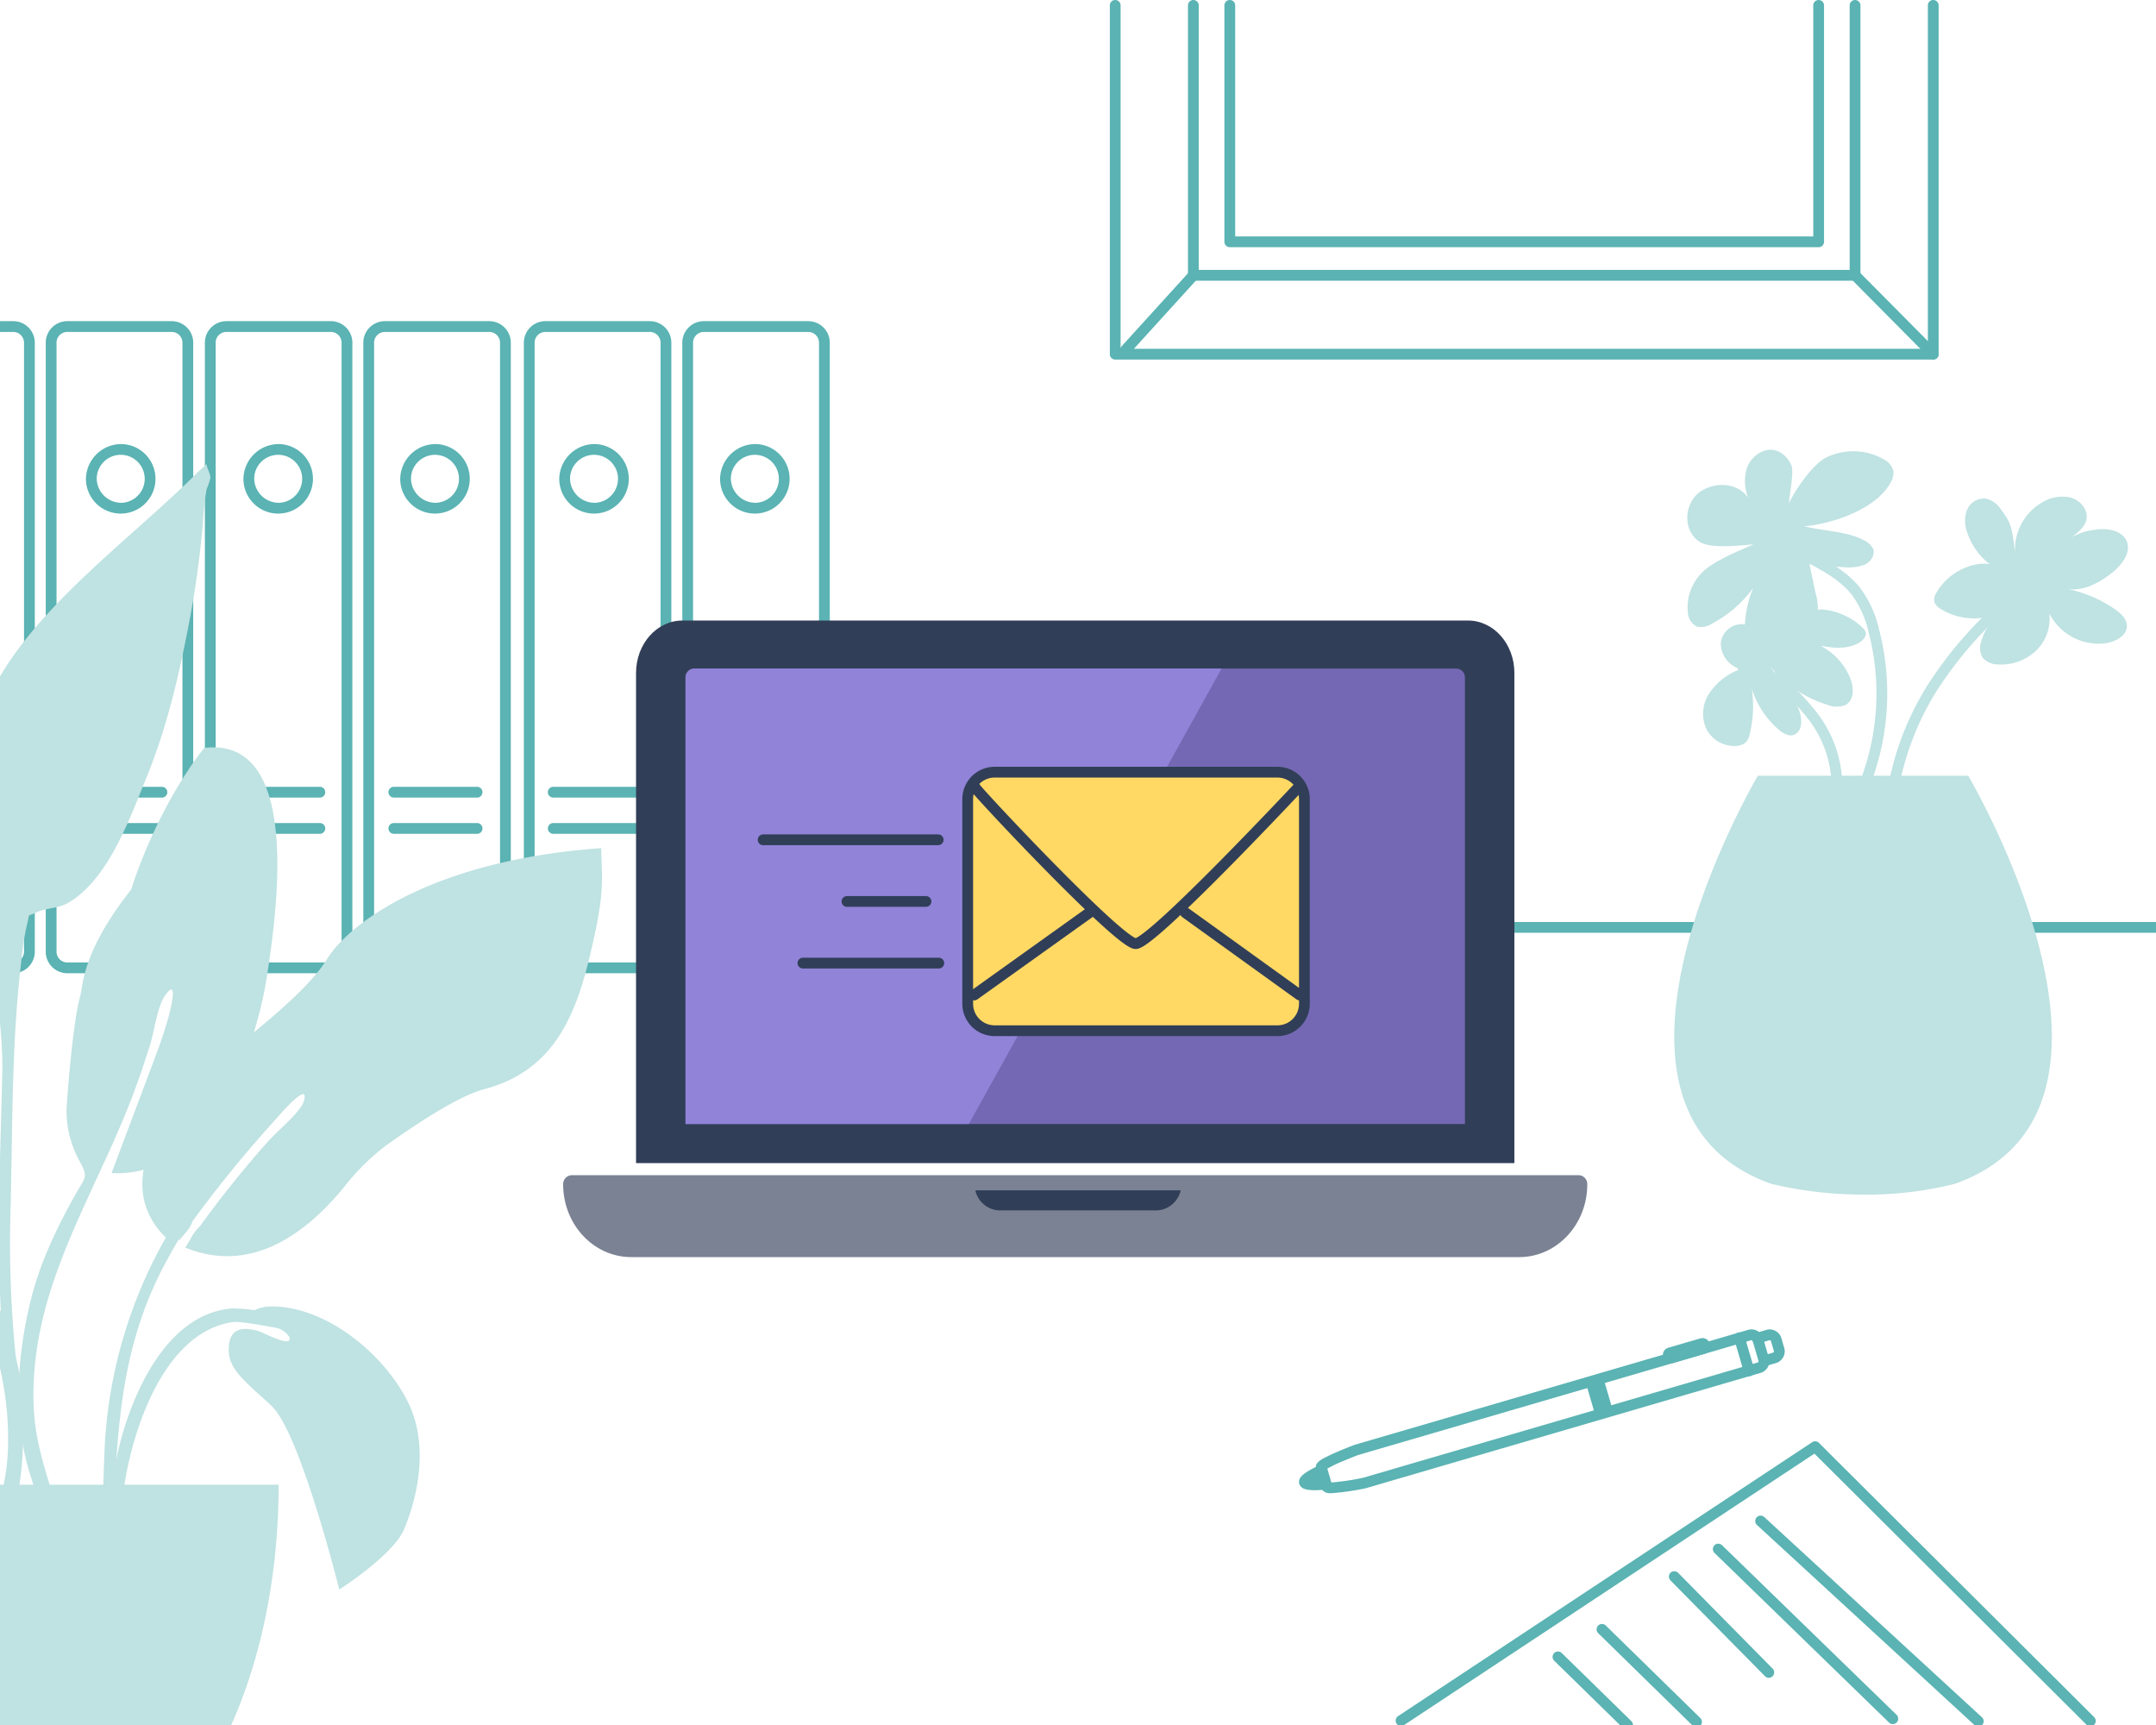 <svg xmlns="http://www.w3.org/2000/svg" xmlns:xlink="http://www.w3.org/1999/xlink" width="400" height="320" viewBox="0 0 400 320">
    <rect x="0" y="0" width="400" height="320" fill="#333333" stroke="none"/>
    <defs>
        <clipPath>
            <rect width="386.538" height="209.068" fill="none" />
        </clipPath>
        <clipPath>
            <rect width="400" height="320" />
        </clipPath>
    </defs>
    <g clip-path="url(#e)">
        <rect width="400" height="320" fill="#fff" />
        <path d="M143.171,1H0A1,1,0,0,1-1,0,1,1,0,0,1,0-1H143.171a1,1,0,0,1,1,1A1,1,0,0,1,143.171,1Z" transform="translate(256.829 172.037)" fill="#5bb3b3" />
        <path d="M3-1H22.363a4,4,0,0,1,4,4V115.965a4,4,0,0,1-4,4H3a4,4,0,0,1-4-4V3A4,4,0,0,1,3-1ZM22.363,117.965a2,2,0,0,0,2-2V3a2,2,0,0,0-2-2H3A2,2,0,0,0,1,3V115.965a2,2,0,0,0,2,2Z" transform="translate(68.407 60.576)" fill="#5bb3b3" />
        <path d="M83.5,58.086a6.451,6.451,0,1,1-6.672,6.447A6.569,6.569,0,0,1,83.5,58.086Zm0,10.894a4.452,4.452,0,1,0-4.672-4.447A4.568,4.568,0,0,0,83.5,68.98Z" transform="translate(-2.576 24.29)" fill="#5bb3b3" />
        <path d="M3-1H22.363a4,4,0,0,1,4,4V115.965a4,4,0,0,1-4,4H3a4,4,0,0,1-4-4V3A4,4,0,0,1,3-1ZM22.363,117.965a2,2,0,0,0,2-2V3a2,2,0,0,0-2-2H3A2,2,0,0,0,1,3V115.965a2,2,0,0,0,2,2Z" transform="translate(39.012 60.576)" fill="#5bb3b3" />
        <path d="M60.013,58.086a6.451,6.451,0,1,1-6.672,6.447A6.569,6.569,0,0,1,60.013,58.086Zm0,10.894a4.452,4.452,0,1,0-4.672-4.447A4.568,4.568,0,0,0,60.013,68.98Z" transform="translate(-8.18 24.29)" fill="#5bb3b3" />
        <path d="M3-1H22.363a4,4,0,0,1,4,4V115.965a4,4,0,0,1-4,4H3a4,4,0,0,1-4-4V3A4,4,0,0,1,3-1ZM22.363,117.965a2,2,0,0,0,2-2V3a2,2,0,0,0-2-2H3A2,2,0,0,0,1,3V115.965a2,2,0,0,0,2,2Z" transform="translate(9.487 60.576)" fill="#5bb3b3" />
        <path d="M36.424,58.086a6.451,6.451,0,1,1-6.671,6.447A6.569,6.569,0,0,1,36.424,58.086Zm0,10.894a4.452,4.452,0,1,0-4.671-4.447A4.568,4.568,0,0,0,36.424,68.98Z" transform="translate(-13.808 24.29)" fill="#5bb3b3" />
        <path d="M3-1H22.363a4,4,0,0,1,4,4V115.965a4,4,0,0,1-4,4H3a4,4,0,0,1-4-4V3A4,4,0,0,1,3-1ZM22.363,117.965a2,2,0,0,0,2-2V3a2,2,0,0,0-2-2H3A2,2,0,0,0,1,3V115.965a2,2,0,0,0,2,2Z" transform="translate(-19.907 60.576)" fill="#5bb3b3" />
        <path d="M3-1H22.363a4,4,0,0,1,4,4V115.965a4,4,0,0,1-4,4H3a4,4,0,0,1-4-4V3A4,4,0,0,1,3-1ZM22.363,117.965a2,2,0,0,0,2-2V3a2,2,0,0,0-2-2H3A2,2,0,0,0,1,3V115.965a2,2,0,0,0,2,2Z" transform="translate(127.585 60.576)" fill="#5bb3b3" />
        <path d="M128.381,58.086a6.451,6.451,0,1,1-6.672,6.447A6.569,6.569,0,0,1,128.381,58.086Zm0,10.894a4.452,4.452,0,1,0-4.672-4.447A4.568,4.568,0,0,0,128.381,68.98Z" transform="translate(11.886 24.29)" fill="#5bb3b3" />
        <path d="M3-1H22.363a4,4,0,0,1,4,4V115.965a4,4,0,0,1-4,4H3a4,4,0,0,1-4-4V3A4,4,0,0,1,3-1ZM22.363,117.965a2,2,0,0,0,2-2V3a2,2,0,0,0-2-2H3A2,2,0,0,0,1,3V115.965a2,2,0,0,0,2,2Z" transform="translate(98.19 60.576)" fill="#5bb3b3" />
        <path d="M104.9,58.086a6.451,6.451,0,1,1-6.672,6.447A6.569,6.569,0,0,1,104.9,58.086Zm0,10.894a4.452,4.452,0,1,0-4.672-4.447A4.568,4.568,0,0,0,104.9,68.98Z" transform="translate(5.529 24.29)" fill="#5bb3b3" />
        <path d="M377.708,45.857H268.46a1,1,0,0,1-1-1V1a1,1,0,0,1,2,0V43.857H376.708V1a1,1,0,0,1,2,0V44.857A1,1,0,0,1,377.708,45.857Z" transform="translate(-40.297)" fill="#5bb3b3" />
        <path d="M384.464,52.073H261.7a1,1,0,0,1-1-1V1a1,1,0,1,1,2,0V50.073H383.464V1a1,1,0,1,1,2,0V51.073A1,1,0,0,1,384.464,52.073Z" transform="translate(-40.297)" fill="#5bb3b3" />
        <path d="M398.969,66.7H247.2a1,1,0,0,1-1-1V1a1,1,0,0,1,2,0V64.7h149.77V1a1,1,0,0,1,2,0V65.7A1,1,0,0,1,398.969,66.7Z" transform="translate(-40.297)" fill="#5bb3b3" />
        <path d="M0,14.877a1,1,0,0,1-.672-.26A1,1,0,0,1-.74,13.2L11.868-.672A1,1,0,0,1,13.28-.74,1,1,0,0,1,13.348.672L.74,14.549A1,1,0,0,1,0,14.877Z" transform="translate(208.799 51.073)" fill="#5bb3b3" />
        <path d="M14.5,15.624a1,1,0,0,1-.71-.3L-.71.7A1,1,0,0,1-.7-.71,1,1,0,0,1,.71-.7l14.5,14.624a1,1,0,0,1-.71,1.7Z" transform="translate(344.168 51.073)" fill="#5bb3b3" />
        <path d="M265.781,214.637c-.4,0-1.447,0-1.709-.9L263,210.082c-.292-1,.815-1.606,1.411-1.934.558-.308,1.341-.681,2.326-1.11,1.651-.719,3.3-1.344,3.365-1.37q.037-.014.075-.025l72.962-21.311a2.251,2.251,0,0,1,2.79,1.529L347,189.517a2.252,2.252,0,0,1-1.529,2.79l-73.256,21.4q-.039.012-.08.02A47.714,47.714,0,0,1,265.781,214.637Zm-.7-4.566.749,2.566a45.643,45.643,0,0,0,5.86-.865l73.217-21.384a.252.252,0,0,0,.17-.309l-1.068-3.656a.256.256,0,0,0-.242-.179.245.245,0,0,0-.069.01l-72.923,21.3c-.225.086-1.47.565-2.786,1.125A24.2,24.2,0,0,0,265.085,210.07Z" transform="translate(-18.825 62.371)" fill="#5bb3b3" />
        <path d="M1.794,7.144a1,1,0,0,1-.959-.72L-.96.28A1,1,0,0,1-.28-.96,1,1,0,0,1,.96-.28L2.754,5.863a1,1,0,0,1-.96,1.281Z" transform="translate(322.715 248.165)" fill="#5bb3b3" />
        <path d="M337.246,191.054a1,1,0,0,1-.28-1.96l1.827-.533a.254.254,0,0,0,.169-.31l-.533-1.824a.254.254,0,0,0-.31-.171l-1.972.577a1,1,0,0,1-.561-1.92l1.973-.577a2.254,2.254,0,0,1,2.791,1.53l.533,1.824a2.254,2.254,0,0,1-1.527,2.79l-1.828.534A1,1,0,0,1,337.246,191.054Z" transform="translate(-9.856 62.371)" fill="#5bb3b3" />
        <path d="M321.645,190.373a1.411,1.411,0,0,1-1.349-1.011l-.045-.151a1.406,1.406,0,0,1,.957-1.745l5.94-1.735a1.4,1.4,0,0,1,.394-.057,1.411,1.411,0,0,1,1.35,1.013l.044.15a1.406,1.406,0,0,1-.957,1.745l-5.94,1.735A1.4,1.4,0,0,1,321.645,190.373Z" transform="translate(-11.686 62.549)" fill="#5bb3b3" />
        <path d="M1.662,6.693A1,1,0,0,1,.7,5.973L-.96.28A1,1,0,0,1-.28-.96,1,1,0,0,1,.96-.28L2.622,5.412a1,1,0,0,1-.96,1.281Z" transform="translate(296.554 256.051)" fill="#5bb3b3" />
        <path d="M1.662,6.693A1,1,0,0,1,.7,5.973L-.96.28A1,1,0,0,1-.28-.96,1,1,0,0,1,.96-.28L2.622,5.412a1,1,0,0,1-.96,1.281Z" transform="translate(295.235 256.436)" fill="#5bb3b3" />
        <path d="M263.083,211.28c-1.524,0-2.315-.254-2.707-.858a1.25,1.25,0,0,1-.147-1.048c.179-.611.779-1.157,2.072-1.884.762-.429,1.486-.756,1.517-.77a1,1,0,0,1,.823,1.823c-.5.226-1.01.489-1.441.736a16.308,16.308,0,0,0,1.734-.108,1,1,0,0,1,.234,1.986c-.037,0-.909.106-1.852.121Z" transform="translate(-19.173 65.164)" fill="#5bb3b3" />
        <path d="M.656,3.25A1,1,0,0,1-.3,2.53L-.96.28A1,1,0,0,1-.28-.96,1,1,0,0,1,.96-.28l.657,2.249A1,1,0,0,1,.656,3.25Z" transform="translate(244.582 273.088)" fill="#5bb3b3" />
        <path d="M405,255.576a1,1,0,0,1-.706-.292l-50.487-50.3-76.106,50.339a1,1,0,1,1-1.1-1.668l76.786-50.789a1,1,0,0,1,1.257.126l51.064,50.877a1,1,0,0,1-.706,1.708Z" transform="translate(-17.179 64.673)" fill="#5bb3b3" />
        <path d="M40.382,38.146a1,1,0,0,1-.677-.264L-.677.736A1,1,0,0,1-.736-.677,1,1,0,0,1,.677-.736L41.06,36.41a1,1,0,0,1-.677,1.736Z" transform="translate(326.647 282.161)" fill="#5bb3b3" />
        <path d="M32.382,32.464a1,1,0,0,1-.7-.283L-.7.717A1,1,0,0,1-.717-.7,1,1,0,0,1,.7-.717L33.079,30.746a1,1,0,0,1-.7,1.717Z" transform="translate(318.791 287.367)" fill="#5bb3b3" />
        <path d="M17.538,18.775a1,1,0,0,1-.712-.3L-.712.7A1,1,0,0,1-.7-.712,1,1,0,0,1,.712-.7L18.25,17.073a1,1,0,0,1-.712,1.7Z" transform="translate(310.625 292.47)" fill="#5bb3b3" />
        <path d="M17.541,18.16a1,1,0,0,1-.7-.285L-.7.715A1,1,0,0,1-.715-.7,1,1,0,0,1,.7-.715l17.541,17.16a1,1,0,0,1-.7,1.715Z" transform="translate(297.216 302.26)" fill="#5bb3b3" />
        <path d="M12.916,13.636a1,1,0,0,1-.7-.285L-.7.715A1,1,0,0,1-.715-.7,1,1,0,0,1,.7-.715L13.616,11.922a1,1,0,0,1-.7,1.715Z" transform="translate(289.05 307.364)" fill="#5bb3b3" />
        <g transform="translate(480 46)">
            <g clip-path="url(#a)">
                <path d="M94.276,73.07H1.04a1.04,1.04,0,1,1,0-2.08h92.2V63.826H1.04a1.04,1.04,0,1,1,0-2.08H94.276a1.04,1.04,0,0,1,1.04,1.04V72.03a1.04,1.04,0,0,1-1.04,1.04" transform="translate(0 -5.229)" fill="#d0dbe9" />
                <path d="M46.581,53.946H40.143a3.555,3.555,0,0,1-3.55-3.551V3.55A3.554,3.554,0,0,1,40.143,0h6.437a3.555,3.555,0,0,1,3.551,3.55V50.394a3.555,3.555,0,0,1-3.551,3.551M40.143,2.08A1.473,1.473,0,0,0,38.673,3.55V50.394a1.473,1.473,0,0,0,1.471,1.471h6.437a1.474,1.474,0,0,0,1.473-1.471V3.55A1.474,1.474,0,0,0,46.581,2.08Z" transform="translate(-3.099 0)" fill="#d0dbe9" />
                <path d="M45.794,27.809H41.6a1.04,1.04,0,1,1,0-2.08h4.192a1.04,1.04,0,0,1,0,2.08" transform="translate(-3.435 -2.179)" fill="#d0dbe9" />
                <path d="M45.794,32.932H41.6a1.04,1.04,0,1,1,0-2.08h4.192a1.04,1.04,0,0,1,0,2.08" transform="translate(-3.435 -2.613)" fill="#d0dbe9" />
                <path d="M13.29,53.87a3.555,3.555,0,0,1-1.038-.156L6.1,51.829a3.55,3.55,0,0,1-2.354-4.436L17.457,2.6A3.553,3.553,0,0,1,21.893.247l6.155,1.886A3.551,3.551,0,0,1,30.4,6.569L16.688,51.358a3.559,3.559,0,0,1-3.4,2.513m7.56-51.7a1.47,1.47,0,0,0-1.4,1.041L5.73,48a1.472,1.472,0,0,0,.977,1.838l6.155,1.886a1.478,1.478,0,0,0,1.838-.977L28.416,5.959a1.473,1.473,0,0,0-.977-1.838L21.283,2.236a1.469,1.469,0,0,0-.433-.065" transform="translate(-0.304 -0.008)" fill="#d0dbe9" />
                <path d="M20.806,28.48a1.044,1.044,0,0,1-.3-.046l-4.009-1.227a1.04,1.04,0,0,1,.61-1.988l4.009,1.227a1.04,1.04,0,0,1-.3,2.035" transform="translate(-1.334 -2.132)" fill="#d0dbe9" />
                <path d="M19.306,33.379a1.044,1.044,0,0,1-.3-.046l-4.01-1.227a1.04,1.04,0,0,1,.61-1.989l4.01,1.227a1.04,1.04,0,0,1-.3,2.035" transform="translate(-1.207 -2.547)" fill="#d0dbe9" />
                <path d="M72.849,151.816a3.558,3.558,0,0,1-3.39-2.513L55.742,104.512a3.549,3.549,0,0,1,2.354-4.435l6.156-1.885a3.554,3.554,0,0,1,4.436,2.355L82.4,145.338a3.554,3.554,0,0,1-2.354,4.436l-6.156,1.885a3.57,3.57,0,0,1-1.044.158m-7.556-51.7a1.49,1.49,0,0,0-.43.064l-6.156,1.886a1.47,1.47,0,0,0-.976,1.837l13.715,44.79a1.472,1.472,0,0,0,1.838.977l6.156-1.885a1.474,1.474,0,0,0,.976-1.838L66.7,101.156a1.475,1.475,0,0,0-1.408-1.04m-.735-.93h0Z" transform="translate(-4.707 -8.302)" fill="#d0dbe9" />
                <path d="M67.272,126.425a1.04,1.04,0,0,1-.3-2.035l4.009-1.227a1.039,1.039,0,1,1,.61,1.987l-4.009,1.228a1.045,1.045,0,0,1-.3.047" transform="translate(-5.609 -10.426)" fill="#d0dbe9" />
                <path d="M68.772,131.324a1.04,1.04,0,0,1-.3-2.035l4.009-1.227a1.039,1.039,0,1,1,.61,1.987l-4.009,1.228a1.044,1.044,0,0,1-.3.047" transform="translate(-5.736 -10.841)" fill="#d0dbe9" />
                <path d="M63.871,53.946H57.433a3.555,3.555,0,0,1-3.551-3.551V3.55A3.555,3.555,0,0,1,57.433,0h6.437a3.555,3.555,0,0,1,3.551,3.55V50.394a3.555,3.555,0,0,1-3.551,3.551M57.433,2.08A1.473,1.473,0,0,0,55.962,3.55V50.394a1.473,1.473,0,0,0,1.472,1.471h6.437a1.474,1.474,0,0,0,1.473-1.471V3.55A1.474,1.474,0,0,0,63.871,2.08Z" transform="translate(-4.563 0)" fill="#d0dbe9" />
                <path d="M63.084,27.809H58.892a1.04,1.04,0,0,1,0-2.08h4.192a1.04,1.04,0,1,1,0,2.08" transform="translate(-4.899 -2.179)" fill="#d0dbe9" />
                <path d="M63.084,32.932H58.892a1.04,1.04,0,0,1,0-2.08h4.192a1.04,1.04,0,1,1,0,2.08" transform="translate(-4.899 -2.613)" fill="#d0dbe9" />
                <path d="M99.331,53.946H92.893a3.555,3.555,0,0,1-3.551-3.551V3.55A3.555,3.555,0,0,1,92.893,0h6.437a3.555,3.555,0,0,1,3.551,3.55V50.394a3.555,3.555,0,0,1-3.551,3.551M92.893,2.08A1.473,1.473,0,0,0,91.422,3.55V50.394a1.473,1.473,0,0,0,1.472,1.471h6.437a1.474,1.474,0,0,0,1.473-1.471V3.55A1.474,1.474,0,0,0,99.331,2.08Z" transform="translate(-7.566 0)" fill="#d0dbe9" />
                <path d="M81.161,53.946H74.723a3.555,3.555,0,0,1-3.551-3.551V3.55A3.555,3.555,0,0,1,74.723,0h6.437a3.554,3.554,0,0,1,3.55,3.55V50.394a3.555,3.555,0,0,1-3.55,3.551M74.723,2.08A1.473,1.473,0,0,0,73.252,3.55V50.394a1.473,1.473,0,0,0,1.472,1.471h6.437a1.473,1.473,0,0,0,1.472-1.471V3.55A1.473,1.473,0,0,0,81.161,2.08Z" transform="translate(-6.027 0)" fill="#d0dbe9" />
                <path d="M98.544,27.809H94.352a1.04,1.04,0,1,1,0-2.08h4.192a1.04,1.04,0,0,1,0,2.08" transform="translate(-7.902 -2.179)" fill="#d0dbe9" />
                <path d="M98.544,32.932H94.352a1.04,1.04,0,1,1,0-2.08h4.192a1.04,1.04,0,0,1,0,2.08" transform="translate(-7.902 -2.613)" fill="#d0dbe9" />
                <path d="M80.374,27.809H76.181a1.04,1.04,0,0,1,0-2.08h4.193a1.04,1.04,0,0,1,0,2.08" transform="translate(-6.364 -2.179)" fill="#d0dbe9" />
                <path d="M80.374,32.932H76.181a1.04,1.04,0,0,1,0-2.08h4.193a1.04,1.04,0,0,1,0,2.08" transform="translate(-6.364 -2.613)" fill="#d0dbe9" />
                <path d="M94.276,171.069H1.04a1.039,1.039,0,1,1,0-2.079h92.2v-7.166H1.04a1.039,1.039,0,1,1,0-2.079H94.276a1.039,1.039,0,0,1,1.04,1.04v9.244a1.039,1.039,0,0,1-1.04,1.04" transform="translate(0 -13.529)" fill="#d0dbe9" />
                <path d="M10.013,151.891H3.575a3.555,3.555,0,0,1-3.55-3.551V101.5a3.555,3.555,0,0,1,3.55-3.551h6.437a3.555,3.555,0,0,1,3.551,3.551v46.843a3.555,3.555,0,0,1-3.551,3.551M3.575,100.025A1.473,1.473,0,0,0,2.1,101.5v46.843a1.473,1.473,0,0,0,1.471,1.472h6.437a1.474,1.474,0,0,0,1.473-1.472V101.5a1.474,1.474,0,0,0-1.473-1.472Z" transform="translate(-0.002 -8.295)" fill="#d0dbe9" />
                <path d="M9.228,125.753H5.035a1.039,1.039,0,1,1,0-2.079H9.228a1.039,1.039,0,1,1,0,2.079" transform="translate(-0.338 -10.474)" fill="#d0dbe9" />
                <path d="M9.228,130.876H5.035a1.039,1.039,0,1,1,0-2.079H9.228a1.039,1.039,0,1,1,0,2.079" transform="translate(-0.338 -10.908)" fill="#d0dbe9" />
                <path d="M46.473,151.891H40.035a3.555,3.555,0,0,1-3.55-3.551V101.5a3.555,3.555,0,0,1,3.55-3.551h6.437a3.555,3.555,0,0,1,3.551,3.551v46.843a3.555,3.555,0,0,1-3.551,3.551m-6.437-51.866a1.473,1.473,0,0,0-1.471,1.472v46.843a1.473,1.473,0,0,0,1.471,1.472h6.437a1.474,1.474,0,0,0,1.473-1.472V101.5a1.474,1.474,0,0,0-1.473-1.472Z" transform="translate(-3.09 -8.295)" fill="#d0dbe9" />
                <path d="M28.3,151.891H21.865a3.555,3.555,0,0,1-3.551-3.551V101.5a3.555,3.555,0,0,1,3.551-3.551H28.3a3.555,3.555,0,0,1,3.551,3.551v46.843a3.555,3.555,0,0,1-3.551,3.551m-6.437-51.866a1.473,1.473,0,0,0-1.472,1.472v46.843a1.474,1.474,0,0,0,1.472,1.472H28.3a1.474,1.474,0,0,0,1.473-1.472V101.5a1.474,1.474,0,0,0-1.473-1.472Z" transform="translate(-1.551 -8.295)" fill="#d0dbe9" />
                <path d="M45.688,125.753H41.495a1.039,1.039,0,1,1,0-2.079h4.193a1.039,1.039,0,1,1,0,2.079" transform="translate(-3.426 -10.474)" fill="#d0dbe9" />
                <path d="M45.688,130.876H41.495a1.039,1.039,0,1,1,0-2.079h4.193a1.039,1.039,0,1,1,0,2.079" transform="translate(-3.426 -10.908)" fill="#d0dbe9" />
                <path d="M27.517,125.753H23.325a1.039,1.039,0,1,1,0-2.079h4.192a1.039,1.039,0,1,1,0,2.079" transform="translate(-1.887 -10.474)" fill="#d0dbe9" />
                <path d="M27.517,130.876H23.325a1.039,1.039,0,1,1,0-2.079h4.192a1.039,1.039,0,1,1,0,2.079" transform="translate(-1.887 -10.908)" fill="#d0dbe9" />
                <path d="M347.99,207.438H122.247a1.039,1.039,0,1,1,0-2.079H347.99a1.039,1.039,0,1,1,0,2.079" transform="translate(-10.265 -17.391)" fill="#d0dbe9" />
                <path d="M400.9,227.257H347.321a1.038,1.038,0,0,1-1.04-1.039,11.458,11.458,0,0,1,11.446-11.446H390.5a11.458,11.458,0,0,1,11.445,11.446,1.038,1.038,0,0,1-1.04,1.039m-52.486-2.079h51.388a9.381,9.381,0,0,0-9.308-8.328H357.727a9.38,9.38,0,0,0-9.309,8.328" transform="translate(-29.326 -18.189)" fill="#d0dbe9" />
                <path d="M373.293,209.027a1.042,1.042,0,0,1-.994-1.346l12.294-39.943a1.04,1.04,0,0,1,1.988.611l-12.294,39.943a1.04,1.04,0,0,1-.994.735" transform="translate(-31.525 -14.143)" fill="#d0dbe9" />
                <path d="M380.976,209.19a1.042,1.042,0,0,1-.994-1.346l11.742-38.181a1.04,1.04,0,1,1,1.988.611L381.97,208.455a1.04,1.04,0,0,1-.994.735" transform="translate(-32.176 -14.306)" fill="#d0dbe9" />
                <path d="M384.824,149.269a1.04,1.04,0,0,1-.978-.687l-12.873-35.638h-3.1a1.04,1.04,0,0,1,0-2.08H371.7a1.038,1.038,0,0,1,.978.686l13.12,36.325a1.04,1.04,0,0,1-.978,1.393" transform="translate(-31.067 -9.389)" fill="#d0dbe9" />
                <path d="M391.065,146.886a1.04,1.04,0,0,1-.973-.674l-14.977-39.737h-9.737a1.04,1.04,0,0,1,0-2.081h10.457a1.041,1.041,0,0,1,.974.673l15.23,40.412a1.04,1.04,0,0,1-.607,1.34,1.023,1.023,0,0,1-.366.067" transform="translate(-30.855 -8.841)" fill="#d0dbe9" />
                <path d="M392.623,164.74a5.514,5.514,0,1,1,5.514-5.515,5.521,5.521,0,0,1-5.514,5.515m0-8.95a3.436,3.436,0,1,0,3.435,3.435,3.44,3.44,0,0,0-3.435-3.435" transform="translate(-32.783 -13.017)" fill="#d0dbe9" />
                <path d="M348.384,139.179a1.038,1.038,0,0,1-.857-.449l-28.9-41.921a1.04,1.04,0,0,1,.266-1.447A26.5,26.5,0,1,1,348.973,139a1.03,1.03,0,0,1-.589.183M320.941,96.5l27.7,40.174a24.42,24.42,0,0,0-27.7-40.174" transform="translate(-26.968 -7.68)" fill="#d0dbe9" />
                <path d="M336.13,127.5a9.645,9.645,0,0,1-7-16.321,1.04,1.04,0,1,1,1.5,1.442,7.568,7.568,0,0,0,8.356,12.23,1.04,1.04,0,0,1,.8,1.922,9.541,9.541,0,0,1-3.657.727" transform="translate(-27.647 -9.389)" fill="#d0dbe9" />
                <path d="M91.735,220.75H80.928a10.116,10.116,0,0,1-10.105-10.105v-20.9a1.038,1.038,0,0,1,1.039-1.039H100.8a1.038,1.038,0,0,1,1.04,1.039v20.9A10.116,10.116,0,0,1,91.735,220.75M72.9,190.781v19.864a8.036,8.036,0,0,0,8.026,8.026H91.735a8.036,8.036,0,0,0,8.026-8.026V190.781Z" transform="translate(-5.998 -15.981)" fill="#d0dbe9" />
                <path d="M109.407,211.637h-2.255a1.039,1.039,0,1,1,0-2.079h2.255a5.94,5.94,0,0,0,0-11.88h-2.255a1.039,1.039,0,1,1,0-2.079h2.255a8.019,8.019,0,1,1,0,16.037" transform="translate(-8.986 -16.565)" fill="#d0dbe9" />
                <path d="M100.8,227.4H71.862a1.039,1.039,0,1,1,0-2.079H100.8a1.039,1.039,0,1,1,0,2.079" transform="translate(-5.998 -19.082)" fill="#d0dbe9" />
                <path d="M225.367,222.582a1.039,1.039,0,0,1-1.039-1.04v-4.167a1.038,1.038,0,0,1,1.039-1.039l34.2,0a1.038,1.038,0,0,1,1.04,1.039v4.167a1.039,1.039,0,0,1-1.04,1.04Zm34.2-1.043h0Zm-33.162-3.124V220.5l32.123,0v-2.087Z" transform="translate(-18.998 -18.321)" fill="#d0dbe9" />
                <path d="M224.918,222.583a1.049,1.049,0,0,1-.428-.092l-4.851-2.191a1.039,1.039,0,0,1,.036-1.909l4.85-1.977a1.04,1.04,0,0,1,1.432.963v4.167a1.041,1.041,0,0,1-1.04,1.04M222.7,219.4l1.175.531v-1.01Z" transform="translate(-18.549 -18.321)" fill="#d0dbe9" />
                <path d="M249.231,226.428a1.039,1.039,0,1,1,0-2.079H260.5v-2.266a1.04,1.04,0,0,1,2.08,0v3.305a1.038,1.038,0,0,1-1.04,1.04Z" transform="translate(-21.019 -18.72)" fill="#d0dbe9" />
                <path d="M266.9,222.578h-4.167a1.039,1.039,0,0,1-1.04-1.04v-4.167a1.039,1.039,0,0,1,1.04-1.04H266.9a1.039,1.039,0,0,1,1.04,1.04v4.167a1.039,1.039,0,0,1-1.04,1.04m-3.128-2.079h2.088v-2.088h-2.088Z" transform="translate(-22.162 -18.321)" fill="#d0dbe9" />
                <path d="M334.648,83.132a1.04,1.04,0,0,1-1.04-1.04V33.9a1.04,1.04,0,0,1,1.04-1.04h79.1a1.04,1.04,0,0,1,0,2.081H335.688V82.092a1.04,1.04,0,0,1-1.04,1.04" transform="translate(-28.253 -2.783)" fill="#d0dbe9" />
                <path d="M416.007,100.354H363.088a1.04,1.04,0,0,1,0-2.08h52.919a1.04,1.04,0,1,1,0,2.08" transform="translate(-30.661 -8.323)" fill="#d0dbe9" />
                <path d="M327.792,83.467a1.04,1.04,0,0,1-1.04-1.04V27.047a1.039,1.039,0,0,1,1.04-1.04h85.225a1.04,1.04,0,0,1,0,2.08H328.832v54.34a1.04,1.04,0,0,1-1.04,1.04" transform="translate(-27.672 -2.202)" fill="#d0dbe9" />
                <path d="M417.7,107.211H383.115a1.04,1.04,0,0,1,0-2.08H417.7a1.04,1.04,0,0,1,0,2.08" transform="translate(-32.357 -8.903)" fill="#d0dbe9" />
                <path d="M414.817,80.89h-65.78a1.04,1.04,0,0,1-1.04-1.04V50.667a1.04,1.04,0,0,1,1.04-1.04h65.78a1.04,1.04,0,0,1,0,2.081h-64.74v27.1h64.74a1.04,1.04,0,1,1,0,2.08" transform="translate(-29.471 -4.203)" fill="#d0dbe9" />
                <path d="M367.95,21.385a1.04,1.04,0,0,1-.706-1.8L386.8,1.535a1.04,1.04,0,0,1,1.41,1.529L368.655,21.109a1.042,1.042,0,0,1-.706.276" transform="translate(-31.073 -0.107)" fill="#d0dbe9" />
                <path d="M408.876,21.385a1.042,1.042,0,0,1-.706-.276L388.612,3.063a1.04,1.04,0,0,1,1.41-1.529l19.559,18.046a1.04,1.04,0,0,1-.706,1.8" transform="translate(-32.882 -0.107)" fill="#d0dbe9" />
                <path d="M418.3,207.438H388.39a1.039,1.039,0,0,1,0-2.079H418.3a1.039,1.039,0,1,1,0,2.079" transform="translate(-32.804 -17.391)" fill="#d0dbe9" />
                <path d="M60.747,207.438H1.04a1.039,1.039,0,1,1,0-2.079H60.747a1.039,1.039,0,1,1,0,2.079" transform="translate(0 -17.391)" fill="#d0dbe9" />
            </g>
            <g clip-path="url(#a)">
                <path d="M275.481,66.346l-.046-.014a6.176,6.176,0,0,0-.743-.157c-.054-.008-.106-.021-.161-.027a6.864,6.864,0,0,0-.9-.061V67.73h.022a4.406,4.406,0,0,1,4.405,4.406v75.778l-23.337,23.338H136.012a4.406,4.406,0,0,1-4.406-4.406V72.136a4.407,4.407,0,0,1,4.406-4.406h.021V66.087a6.863,6.863,0,0,0-.9.061c-.055.006-.107.019-.161.027a6.161,6.161,0,0,0-.742.157l-.047.014c-5.485,1.61-6.86,10.409-7.151,16.384v84.115a8.983,8.983,0,0,0,8.983,8.983H256.486a3.182,3.182,0,0,0,2.248-.931l3.646-3.646,15.676-15.677,3.646-3.646a3.178,3.178,0,0,0,.931-2.248V82.73c-.29-5.975-1.665-14.774-7.151-16.384" transform="translate(-10.758 -5.597)" fill="#d0dbe8" />
                <path d="M247.11,164.508a4.128,4.128,0,0,1-4.127-4.128v-6.651a4.128,4.128,0,0,1,4.127-4.128h18.131a4.1,4.1,0,0,1,3.247,1.607h9.991v-55.4H132.029v77.957h123.89v-9.261Zm-4.127-55.4a4.128,4.128,0,0,1,4.127-4.128h18.131a4.128,4.128,0,0,1,4.127,4.128v6.651a4.128,4.128,0,0,1-4.127,4.128H247.11a4.128,4.128,0,0,1-4.127-4.128Zm0,22.313a4.128,4.128,0,0,1,4.127-4.128h18.131a4.128,4.128,0,0,1,4.127,4.128v6.651a4.128,4.128,0,0,1-4.127,4.128H247.11a4.128,4.128,0,0,1-4.127-4.128ZM167.568,160.38a4.128,4.128,0,0,1-4.127,4.128H145.309a4.128,4.128,0,0,1-4.127-4.128v-6.651a4.128,4.128,0,0,1,4.127-4.128h18.131a4.128,4.128,0,0,1,4.127,4.128Zm0-22.313a4.128,4.128,0,0,1-4.127,4.128H145.309a4.128,4.128,0,0,1-4.127-4.128v-6.651a4.128,4.128,0,0,1,4.127-4.128h18.131a4.128,4.128,0,0,1,4.127,4.128Zm0-22.313a4.128,4.128,0,0,1-4.127,4.128H145.309a4.128,4.128,0,0,1-4.127-4.128V109.1a4.128,4.128,0,0,1,4.127-4.128h18.131a4.128,4.128,0,0,1,4.127,4.128ZM201.5,160.38a4.128,4.128,0,0,1-4.128,4.128H179.244a4.128,4.128,0,0,1-4.128-4.128v-6.651a4.128,4.128,0,0,1,4.128-4.128h18.131a4.128,4.128,0,0,1,4.128,4.128Zm0-22.313a4.128,4.128,0,0,1-4.128,4.128H179.244a4.128,4.128,0,0,1-4.128-4.128v-6.651a4.128,4.128,0,0,1,4.128-4.128h18.131a4.128,4.128,0,0,1,4.128,4.128Zm0-22.313a4.128,4.128,0,0,1-4.128,4.128H179.244a4.128,4.128,0,0,1-4.128-4.128V109.1a4.128,4.128,0,0,1,4.128-4.128h18.131A4.128,4.128,0,0,1,201.5,109.1Zm33.933,44.625a4.128,4.128,0,0,1-4.128,4.128h-18.13a4.128,4.128,0,0,1-4.128-4.128v-6.651a4.128,4.128,0,0,1,4.128-4.128h18.13a4.128,4.128,0,0,1,4.128,4.128Zm0-22.313a4.128,4.128,0,0,1-4.128,4.128h-18.13a4.128,4.128,0,0,1-4.128-4.128v-6.651a4.128,4.128,0,0,1,4.128-4.128h18.13a4.128,4.128,0,0,1,4.128,4.128Zm0-22.313a4.128,4.128,0,0,1-4.128,4.128h-18.13a4.128,4.128,0,0,1-4.128-4.128V109.1a4.128,4.128,0,0,1,4.128-4.128h18.13a4.128,4.128,0,0,1,4.128,4.128Z" transform="translate(-11.181 -8.114)" fill="#d0dbe8" />
                <path d="M155.225,81.373a5.127,5.127,0,1,1-5.127-5.127,5.127,5.127,0,0,1,5.127,5.127" transform="translate(-12.277 -6.457)" fill="#d0dbe8" />
                <path d="M185.953,81.373a5.127,5.127,0,1,1-5.127-5.127,5.127,5.127,0,0,1,5.127,5.127" transform="translate(-14.88 -6.457)" fill="#d0dbe8" />
                <path d="M216.682,81.373a5.127,5.127,0,1,1-5.127-5.127,5.127,5.127,0,0,1,5.127,5.127" transform="translate(-17.482 -6.457)" fill="#d0dbe8" />
                <path d="M247.41,81.373a5.127,5.127,0,1,1-5.127-5.127,5.127,5.127,0,0,1,5.127,5.127" transform="translate(-20.084 -6.457)" fill="#d0dbe8" />
                <path d="M278.138,81.373a5.127,5.127,0,1,1-5.127-5.127,5.127,5.127,0,0,1,5.127,5.127" transform="translate(-22.686 -6.457)" fill="#d0dbe8" />
            </g>
            <g clip-path="url(#a)">
                <path d="M249.385,172.649H136.308a5.785,5.785,0,0,1-5.779-5.778V72.16a5.786,5.786,0,0,1,5.779-5.779H273.947a5.786,5.786,0,0,1,5.778,5.779v76.556a1.373,1.373,0,1,1-2.746,0V72.16a3.036,3.036,0,0,0-3.032-3.033H136.308a3.037,3.037,0,0,0-3.033,3.033v94.71a3.036,3.036,0,0,0,3.033,3.032H249.385a1.373,1.373,0,0,1,0,2.746" transform="translate(-11.054 -5.622)" fill="#5b7eaa" />
                <path d="M273.368,97.057H137.9a1.373,1.373,0,0,1,0-2.746H273.368a1.373,1.373,0,1,1,0,2.746" transform="translate(-11.562 -7.987)" fill="#5b7eaa" />
                <path d="M150.445,81.575a1.373,1.373,0,0,1-1.373-1.373V63.8a1.373,1.373,0,1,1,2.746,0V80.2a1.373,1.373,0,0,1-1.373,1.373" transform="translate(-12.625 -5.287)" fill="#5b7eaa" />
                <path d="M181.174,81.575A1.373,1.373,0,0,1,179.8,80.2V63.8a1.373,1.373,0,1,1,2.746,0V80.2a1.373,1.373,0,0,1-1.373,1.373" transform="translate(-15.227 -5.287)" fill="#5b7eaa" />
                <path d="M211.9,81.575a1.373,1.373,0,0,1-1.373-1.373V63.8a1.373,1.373,0,1,1,2.746,0V80.2a1.373,1.373,0,0,1-1.373,1.373" transform="translate(-17.829 -5.287)" fill="#5b7eaa" />
                <path d="M242.631,81.575a1.373,1.373,0,0,1-1.373-1.373V63.8a1.373,1.373,0,1,1,2.746,0V80.2a1.373,1.373,0,0,1-1.373,1.373" transform="translate(-20.432 -5.287)" fill="#5b7eaa" />
                <path d="M273.359,81.575a1.373,1.373,0,0,1-1.373-1.373V63.8a1.373,1.373,0,1,1,2.746,0V80.2a1.373,1.373,0,0,1-1.373,1.373" transform="translate(-23.034 -5.287)" fill="#5b7eaa" />
                <path d="M131.9,165.516a1.373,1.373,0,0,1-1.373-1.373V102.07a1.373,1.373,0,0,1,2.746,0v62.073a1.373,1.373,0,0,1-1.373,1.373" transform="translate(-11.054 -8.528)" fill="#5b7eaa" />
                <path d="M220.675,62.517a1.371,1.371,0,0,1-1.046-.482l-6.961-8.168a2.373,2.373,0,0,0-1.81-.837h0a2.368,2.368,0,0,0-1.8.83c-1.887,2.211-3.476,4.026-4.669,5.388-1.119,1.279-2.086,2.383-2.251,2.628a1.391,1.391,0,0,1-1.893.406,1.357,1.357,0,0,1-.439-1.857,37.562,37.562,0,0,1,2.517-2.986c1.186-1.355,2.769-3.161,4.646-5.361a5.106,5.106,0,0,1,3.889-1.794h0a5.112,5.112,0,0,1,3.9,1.8l6.962,8.167a1.373,1.373,0,0,1-1.044,2.264" transform="translate(-16.904 -4.258)" fill="#5b7eaa" />
                <path d="M267.255,180.14a1.373,1.373,0,0,1-1.373-1.373v-22.56a1.373,1.373,0,0,1,1.373-1.373h22.56a1.373,1.373,0,0,1,.971,2.344l-22.56,22.56a1.374,1.374,0,0,1-.971.4m1.373-22.56v17.872L286.5,157.58Z" transform="translate(-22.517 -13.113)" fill="#5b7eaa" />
                <path d="M274.891,122.567a1.369,1.369,0,0,1-.971-.4l-16.209-16.209a1.373,1.373,0,0,1,1.942-1.941l16.209,16.208a1.373,1.373,0,0,1-.971,2.344" transform="translate(-21.791 -8.775)" fill="#5b7eaa" />
                <path d="M258.682,122.567a1.373,1.373,0,0,1-.971-2.344l16.209-16.208a1.373,1.373,0,0,1,1.942,1.941l-16.209,16.209a1.369,1.369,0,0,1-.971.4" transform="translate(-21.791 -8.775)" fill="#5b7eaa" />
                <path d="M200.744,146.944a1.369,1.369,0,0,1-.971-.4l-16.209-16.209a1.373,1.373,0,1,1,1.942-1.942L201.715,144.6a1.373,1.373,0,0,1-.971,2.344" transform="translate(-15.512 -10.839)" fill="#5b7eaa" />
                <path d="M184.535,146.944a1.373,1.373,0,0,1-.971-2.344l16.209-16.209a1.373,1.373,0,1,1,1.942,1.942l-16.209,16.209a1.369,1.369,0,0,1-.971.4" transform="translate(-15.512 -10.839)" fill="#5b7eaa" />
                <path d="M136.783,66.087a7.194,7.194,0,0,0-.9.06,7.025,7.025,0,0,1,.9-.06" transform="translate(-11.507 -5.597)" fill="#e6f0fa" />
                <path d="M135.635,66.183a6.6,6.6,0,0,0-.743.157,6.213,6.213,0,0,1,.743-.157" transform="translate(-11.424 -5.605)" fill="#e6f0fa" />
            </g>
        </g>
        <path d="M15.446,1H0A1,1,0,0,1-1,0,1,1,0,0,1,0-1H15.446a1,1,0,0,1,1,1A1,1,0,0,1,15.446,1Z" transform="translate(73.068 153.68)" fill="#5bb3b3" />
        <path d="M15.446,1H0A1,1,0,0,1-1,0,1,1,0,0,1,0-1H15.446a1,1,0,0,1,1,1A1,1,0,0,1,15.446,1Z" transform="translate(73.068 146.958)" fill="#5bb3b3" />
        <path d="M15.446,1H0A1,1,0,0,1-1,0,1,1,0,0,1,0-1H15.446a1,1,0,0,1,1,1A1,1,0,0,1,15.446,1Z" transform="translate(43.896 153.68)" fill="#5bb3b3" />
        <path d="M15.446,1H0A1,1,0,0,1-1,0,1,1,0,0,1,0-1H15.446a1,1,0,0,1,1,1A1,1,0,0,1,15.446,1Z" transform="translate(43.896 146.958)" fill="#5bb3b3" />
        <path d="M15.446,1H0A1,1,0,0,1-1,0,1,1,0,0,1,0-1H15.446a1,1,0,0,1,1,1A1,1,0,0,1,15.446,1Z" transform="translate(14.595 153.68)" fill="#5bb3b3" />
        <path d="M15.446,1H0A1,1,0,0,1-1,0,1,1,0,0,1,0-1H15.446a1,1,0,0,1,1,1A1,1,0,0,1,15.446,1Z" transform="translate(14.595 146.958)" fill="#5bb3b3" />
        <path d="M15.446,1H0A1,1,0,0,1-1,0,1,1,0,0,1,0-1H15.446a1,1,0,0,1,1,1A1,1,0,0,1,15.446,1Z" transform="translate(-15.108 153.68)" fill="#5bb3b3" />
        <path d="M15.446,1H0A1,1,0,0,1-1,0,1,1,0,0,1,0-1H15.446a1,1,0,0,1,1,1A1,1,0,0,1,15.446,1Z" transform="translate(-15.108 146.958)" fill="#5bb3b3" />
        <path d="M15.446,1H0A1,1,0,0,1-1,0,1,1,0,0,1,0-1H15.446a1,1,0,0,1,1,1A1,1,0,0,1,15.446,1Z" transform="translate(129.385 153.68)" fill="#5bb3b3" />
        <path d="M15.446,1H0A1,1,0,0,1-1,0,1,1,0,0,1,0-1H15.446a1,1,0,0,1,1,1A1,1,0,0,1,15.446,1Z" transform="translate(129.385 146.958)" fill="#5bb3b3" />
        <path d="M15.446,1H0A1,1,0,0,1-1,0,1,1,0,0,1,0-1H15.446a1,1,0,0,1,1,1A1,1,0,0,1,15.446,1Z" transform="translate(102.647 153.68)" fill="#5bb3b3" />
        <path d="M15.446,1H0A1,1,0,0,1-1,0,1,1,0,0,1,0-1H15.446a1,1,0,0,1,1,1A1,1,0,0,1,15.446,1Z" transform="translate(102.647 146.958)" fill="#5bb3b3" />
        <path d="M372.181,122.524s-36.486,61.8,2.468,75.7a73.7,73.7,0,0,0,17.3,2,66.666,66.666,0,0,0,16.794-2c38.954-13.907,2.468-75.7,2.468-75.7" transform="translate(-46.047 21.382)" fill="#bfe2e2" />
        <path d="M384.635,138.441a1,1,0,0,1-.956-1.3l.1-.317c.237-.766.3-.954.327-1.038a45.223,45.223,0,0,0,1.364-26.924,18.876,18.876,0,0,0-3.146-7.028c-2.449-3.1-6.479-5.079-10.035-6.824a1,1,0,0,1,.881-1.8c3.747,1.839,7.993,3.923,10.724,7.381a20.725,20.725,0,0,1,3.512,7.766,47.223,47.223,0,0,1-1.423,28.116c-.027.078-.156.5-.293.938l-.1.317A1,1,0,0,1,384.635,138.441Z" transform="translate(-38.763 8.495)" fill="#bfe2e2" />
        <path d="M383.265,132.488a1,1,0,0,1-1-.992,20.447,20.447,0,0,0-4.381-12.195,38.09,38.09,0,0,0-6.76-6.768l-.076-.062a1,1,0,0,1-.174-.177h0l0,0a1,1,0,0,1,1.267-1.488.989.989,0,0,1,.176.12l.073.06a40.457,40.457,0,0,1,7.1,7.122,22.4,22.4,0,0,1,4.778,13.376,1,1,0,0,1-.992,1.008Z" transform="translate(-42.465 14.023)" fill="#bfe2e2" />
        <path d="M384.154,82.34a11.419,11.419,0,0,1,10.7.4,3.494,3.494,0,0,1,1.708,2.07,3.314,3.314,0,0,1-.474,2.135c-2.521,4.793-10.407,7.684-16.076,8.173,3.256.829,8.007.965,10.943,2.525a3.721,3.721,0,0,1,1.823,1.592c.49,1.146-.391,2.483-1.574,3.024a8.415,8.415,0,0,1-3.873.438c-2.338-.1-4.892-.286-6.587-1.8l1.391,6.629a10.4,10.4,0,0,1,.218,5.04c-.92,3.136-4.685,4.9-8.148,4.865-1.858-.017-3.938-.6-4.758-2.165a4.933,4.933,0,0,1-.362-2.71,19.549,19.549,0,0,1,3.851-10.106,22.445,22.445,0,0,1-10.033,10.733,3.636,3.636,0,0,1-2.724.558,2.876,2.876,0,0,1-1.7-2.343,9.084,9.084,0,0,1,2.509-7.606c1.891-2.09,6.982-4.163,9.637-5.306-2.585.161-7.917.891-10.039-.507-3.325-2.191-2.851-7.691.667-9.6s7.808-.8,9.1,2.822a8.237,8.237,0,0,1-1.124-6.267c.464-2.476,3.234-4.7,5.739-3.813a4.912,4.912,0,0,1,2.644,2.62c.6,1.256-.393,5.759-.409,7.127C378.248,88.472,381.7,83.493,384.154,82.34Z" transform="translate(-45.292 2.509)" fill="#bfe2e2" />
        <path d="M384.647,139.081a1,1,0,0,1-.984-1.184,53.617,53.617,0,0,1,7.348-18.869A74.082,74.082,0,0,1,405.6,102.444a1,1,0,1,1,1.312,1.509,72.127,72.127,0,0,0-14.2,16.133,51.652,51.652,0,0,0-7.079,18.178A1,1,0,0,1,384.647,139.081Z" transform="translate(-33.356 8.013)" fill="#bfe2e2" />
        <path d="M419.4,93.1c2.242-.416,5.04-.074,6.056,1.849,1.157,2.191-.792,4.69-2.8,6.245-2.369,1.836-5.386,3.412-8.382,2.781a23.981,23.981,0,0,1,9.078,3.807c1.112.772,2.236,1.8,2.252,3.1.023,1.794-2.067,2.968-3.957,3.221a10.263,10.263,0,0,1-10.442-5.533,8.235,8.235,0,0,1-2.322,6.787,9.421,9.421,0,0,1-7.026,2.694,3.916,3.916,0,0,1-2.961-1.2,3.463,3.463,0,0,1-.34-3,9.809,9.809,0,0,1,4.892-6.108,11.847,11.847,0,0,1-12.365.02,2.533,2.533,0,0,1-1.211-1.353,2.367,2.367,0,0,1,.4-1.692,10.99,10.99,0,0,1,7.181-5.19c1.965-.427,4.4-.147,5.419,1.489a12.319,12.319,0,0,1-6.952-7.633,5.858,5.858,0,0,1,.045-4.065,3.454,3.454,0,0,1,3.469-2.045,4.64,4.64,0,0,1,2.827,2.055c2.082,2.788,1.977,3.205,2.769,9.352a10.077,10.077,0,0,1,4.536-10.5,7.242,7.242,0,0,1,5.466-1.134c1.859.467,3.4,2.224,3.079,4.006-.262,1.455-1.579,2.506-2.809,3.425-1.382,1.032-2.756,2.076-4.152,3.092C413.329,95.485,416.2,93.479,419.4,93.1Z" transform="translate(-31.004 5.219)" fill="#bfe2e2" />
        <path d="M-527.436,2655.087a6.9,6.9,0,0,1,.632-6.565,11.839,11.839,0,0,1,5.346-4.272l-.16-.35a4.962,4.962,0,0,1-3.085-4.724,3.966,3.966,0,0,1,4.283-3.409c1.365.185,4.278,2.129,6.107,3.433l7.875-6.2a12.348,12.348,0,0,1,8.015,3.392,2.1,2.1,0,0,1,.567.776c.292.858-.536,1.688-1.37,2.133-2.111,1.128-4.563.923-7.024.446a11.683,11.683,0,0,1,5.507,5.926c.751,1.777.868,4.272-.95,5.132a4.582,4.582,0,0,1-3.249-.094,22.076,22.076,0,0,1-10.737-7.282l3.422,4.773c1.351,1.884,2.762,4,2.415,6.25a2.238,2.238,0,0,1-1.21,1.807c-1,.41-2.111-.247-2.913-.938a16.548,16.548,0,0,1-5-7.608,21.687,21.687,0,0,1-.377,8.428,3.049,3.049,0,0,1-.728,1.529,2.713,2.713,0,0,1-1.512.643,4.966,4.966,0,0,1-.708.051A5.88,5.88,0,0,1-527.436,2655.087Z" transform="translate(843.964 -2519.972)" fill="#bfe2e2" />
        <g transform="translate(-736.515 2265.836)">
            <path d="M12.168.02C-6-.9.82,31.056,3.5,42.881,6.746,57.235,16.879,79.613,34.833,77.461c-3.329-7.33-6.942-15.1-10.164-22.211-.706-1.535-1.443-3.384-2.107-5.121-.525-1.373-2.932-8.53.11-4.776,1.615,1.993,2.469,6.76,3.546,9.332.682,1.629,1.651,4.091,2.123,5.132,8.465,20.11,22.983,36.557,23.919,59.3.243,5.895-.911,10.825-2.219,16.467-.205.884-1.468,3.555.65,3.395,1.9-.143,2.642-4.968,2.984-6.3,2.686-10.476,1.111-22.13-2.092-32.295-2.223-7.057-5.761-13.288-9.773-19.423-2.047-3.131-2.7-2.925-1.162-6.237a19.56,19.56,0,0,0,1.688-9.711c-.627-4.651-2.415-16.3-4.015-20.76-.67-1.869-.806-8.009-10.776-18.966C21.01,9.142,12.168.02,12.168.02Z" transform="translate(694.178 -2119.746) rotate(4)" fill="#bfe2e2" />
            <path d="M12.168,138.967C-6,139.888.82,107.93,3.5,96.1,6.746,81.751,16.879,59.373,34.833,61.525c-3.329,7.33-6.942,15.1-10.164,22.211-.706,1.535-1.443,3.384-2.107,5.121-.525,1.373-2.932,8.53.11,4.776,1.615-1.993,2.469-6.76,3.546-9.332.682-1.629,1.651-4.091,2.123-5.132,8.465-20.11,22.983-36.557,23.919-59.3.243-5.9-.911-10.825-2.219-16.467-.205-.884-1.468-3.555.65-3.395,1.9.143,2.642,4.968,2.984,6.3,2.686,10.476,1.111,22.13-2.092,32.295-2.223,7.057-5.761,13.288-9.773,19.423-2.047,3.131-2.7,2.925-1.162,6.237a19.56,19.56,0,0,1,1.688,9.711c-.627,4.651-2.415,16.3-4.015,20.761-.67,1.869-.806,8.009-10.776,18.966C21.01,129.844,12.168,138.967,12.168,138.967Z" transform="matrix(-0.998, 0.07, -0.07, -0.998, 796.287, -1989.252)" fill="#bfe2e2" />
            <path d="M84.106,0c.416,4.589,1.155,7.3,0,15.524-1.886,13.431-4.493,25.79-18.461,30.563-5.122,1.75-13.105,8.12-17.449,11.676a42.4,42.4,0,0,0-6.722,7.5l-.023.035c-6.686,9.757-16.49,18.145-29.095,13.98.248-.448.5-.962.77-1.471a8.363,8.363,0,0,1,1.644-2.632A198.753,198.753,0,0,1,26.254,58.615c1.648-2.132,5.728-5.965,6.141-7.978.858-4.177-4.689,3.376-4.651,3.328A229.337,229.337,0,0,0,13.352,74.312s0,.011,0,.015a6.4,6.4,0,0,1-1.33,2.429,4.391,4.391,0,0,1-.63.883c-.083.123-.154.233-.206.326-.031-.023-.059-.049-.09-.073a1.644,1.644,0,0,1-.137.093q-1.218,2.462-2.327,4.964c-7.012,15.916-6.541,31.4-5.989,48.439.113,3.5,1.338,8.752.361,12.1-1.067,3.66-1.778.056-1.9-2.126C.641,133.235.244,125.1.027,116.959a87.49,87.49,0,0,1,8.609-39.3A13.926,13.926,0,0,1,5,73.2c-2.223-4.237-1.678-9.336.247-13.585a29.193,29.193,0,0,1,5.916-8.455A24.71,24.71,0,0,1,16.289,44.3c7.318-7.081,15.4-14.182,18.6-20.32S51.97,4.6,84.106,0Z" transform="matrix(0.998, 0.07, -0.07, 0.998, 764.111, -2114.388)" fill="#bfe2e2" />
            <path d="M55.548,1.292C40.49,13.118,17.4,25.077,9.873,42.2c-8.411,19.122-.884,44.93-3.936,65.611-2,13.588-4.3,27.221-5.413,40.918a145.981,145.981,0,0,0-.5,14.645c.008.4.221,11.3,2.207,9.045,1.13-1.281-.2-11.3-.177-12.936a209.583,209.583,0,0,1,2.482-27.46c2.2-14.989,3.855-29.976,7.476-44.708A51.072,51.072,0,0,1,13.9,80.686c.889-2.242.03-1.329,1.992-1.991,1.907-.643,4.09-.206,6.1-1.067C29.941,74.214,35.3,63.322,39.267,56.24c4.543-8.1,7.856-16.95,10.743-25.738a190.312,190.312,0,0,0,5.322-19.564,52.384,52.384,0,0,1,1.477-6.324,14.626,14.626,0,0,0,.941-1.958C57.855,1.6,57.307.891,57.379,0q-.929.626-1.832,1.292" transform="translate(717.904 -2172.74) rotate(-7)" fill="#bfe2e2" />
            <path d="M0,0C0,39.924,18.509,72.29,41.341,72.29S82.681,39.924,82.681,0" transform="translate(705.53 -1990.411)" fill="#bfe2e2" />
            <path d="M54.631,16.138C49.7,7.548,38.269-.706,28.037.048a7.3,7.3,0,0,0-3.09.912A30.985,30.985,0,0,0,20.9.918C8.88,2.6,3.4,17.824,1.649,28.189a81.114,81.114,0,0,0-.872,9.349c-.106,2.041-1.512,8.907-.263,10.5,1.973,2.518,1.949-3.93,1.994-4.505.271-3.515.438-7.052.849-10.555C4.586,22.514,9.216,6.044,21.106,3.435c1.1-.242,4.934.163,8.148.513a3.929,3.929,0,0,1,2.5,1.541c.882,2.114-5.077-.56-5.669-.688-3.47-.748-5.743-.023-5.372,4,.269,2.919,2.58,4.725,4.671,6.489,1.335,1.127,2.78,2.133,4.1,3.276,5.672,4.906,14.774,32.965,14.774,32.965s9.581-7.092,11.226-12.018c2.457-7.358,3.128-16.452-.851-23.378" transform="matrix(0.998, 0.07, -0.07, 0.998, 758.895, -2025.494)" fill="#bfe2e2" />
        </g>
        <g transform="translate(0 -7.76)">
            <path d="M233.723,148.091V57.16c0-5.368-3.846-9.72-8.594-9.72H79.359c-4.746,0-8.594,4.352-8.594,9.72v90.931" transform="translate(47.24 75.435)" fill="#313e58" />
            <path d="M221.42,137.429V54.621a1.638,1.638,0,0,0-1.59-1.683H78.406a1.639,1.639,0,0,0-1.59,1.683v82.808" transform="translate(50.367 78.848)" fill="#7468b4" />
            <path d="M250.262,109.6H63.441a1.647,1.647,0,0,0-1.59,1.7c0,7.456,5.656,13.5,12.632,13.5H239.22c6.976,0,12.632-6.042,12.632-13.5a1.647,1.647,0,0,0-1.59-1.7" transform="translate(42.633 116.162)" fill="#7a8293" />
            <path d="M137.8,112.78a4.765,4.765,0,0,0,4.32,3.714h29.463a4.765,4.765,0,0,0,4.32-3.714" transform="translate(43.149 115.799)" fill="#313e58" />
            <path d="M-475.442,2723.06H-528v-82.808a1.641,1.641,0,0,1,1.59-1.683h97.864l-46.9,84.491Z" transform="translate(655.183 -2506.783)" fill="#9183d8" />
            <path d="M-475.148,2723.56H-528.5v-83.308a2.141,2.141,0,0,1,2.09-2.183H-427.7Zm-52.352-1h51.764l46.341-83.491H-526.41a1.141,1.141,0,0,0-1.09,1.183Z" transform="translate(655.183 -2506.783)" fill="rgba(0,0,0,0)" />
            <g transform="translate(141.587 151.003)">
                <rect width="62.465" height="47.963" rx="5" transform="translate(37.95)" fill="#ffd964" />
                <path d="M5-1H57.465a6.007,6.007,0,0,1,6,6V42.963a6.007,6.007,0,0,1-6,6H5a6.007,6.007,0,0,1-6-6V5A6.007,6.007,0,0,1,5-1ZM57.465,46.963a4,4,0,0,0,4-4V5a4,4,0,0,0-4-4H5A4,4,0,0,0,1,5V42.963a4,4,0,0,0,4,4Z" transform="translate(37.95)" fill="#313e58" />
                <path d="M236.295,142.034c-.694,0-1.833-.365-6.6-4.726-2.663-2.435-6.069-5.763-10.124-9.89-3.123-3.178-6.6-6.8-9.536-9.95-1.249-1.338-2.315-2.5-3.082-3.35-.377-.419-.67-.753-.872-.992a1.579,1.579,0,0,1-.538-1.04,1,1,0,0,1,1.881-.474c.618.815,6.742,7.457,13.7,14.536,3.865,3.93,7.131,7.124,9.708,9.492,3.929,3.61,5.147,4.261,5.461,4.379.32-.12,1.578-.8,5.707-4.6,2.624-2.418,6.015-5.73,10.081-9.845,6.932-7.017,13.5-14.02,13.564-14.09a1,1,0,0,1,1.459,1.368c-.068.072-6.854,7.31-13.924,14.455-4.158,4.2-7.6,7.553-10.235,9.959C238.127,141.665,236.986,142.034,236.295,142.034Z" transform="translate(-167.183 -109.23)" fill="#313e58" />
                <path d="M0,16.241a1,1,0,0,1-.814-.418,1,1,0,0,1,.232-1.4L20.728-.813a1,1,0,0,1,1.4.232,1,1,0,0,1-.232,1.4L.582,16.054A1,1,0,0,1,0,16.241Z" transform="translate(39.168 26.092)" fill="#313e58" />
                <path d="M21.159,16.241a1,1,0,0,1-.584-.189L-.584.811a1,1,0,0,1-.227-1.4,1,1,0,0,1,1.4-.227l21.16,15.241a1,1,0,0,1-.585,1.812Z" transform="translate(78.362 26.092)" fill="#313e58" />
                <path d="M32.473,1H0A1,1,0,0,1-1,0,1,1,0,0,1,0-1H32.473a1,1,0,0,1,1,1A1,1,0,0,1,32.473,1Z" transform="translate(0 12.545)" fill="#313e58" />
                <path d="M14.647,1H0A1,1,0,0,1-1,0,1,1,0,0,1,0-1H14.647a1,1,0,0,1,1,1A1,1,0,0,1,14.647,1Z" transform="translate(15.555 23.982)" fill="#313e58" />
                <path d="M25.206,1H0A1,1,0,0,1-1,0,1,1,0,0,1,0-1H25.206a1,1,0,0,1,1,1A1,1,0,0,1,25.206,1Z" transform="translate(7.381 35.419)" fill="#313e58" />
            </g>
        </g>
    </g>
</svg>